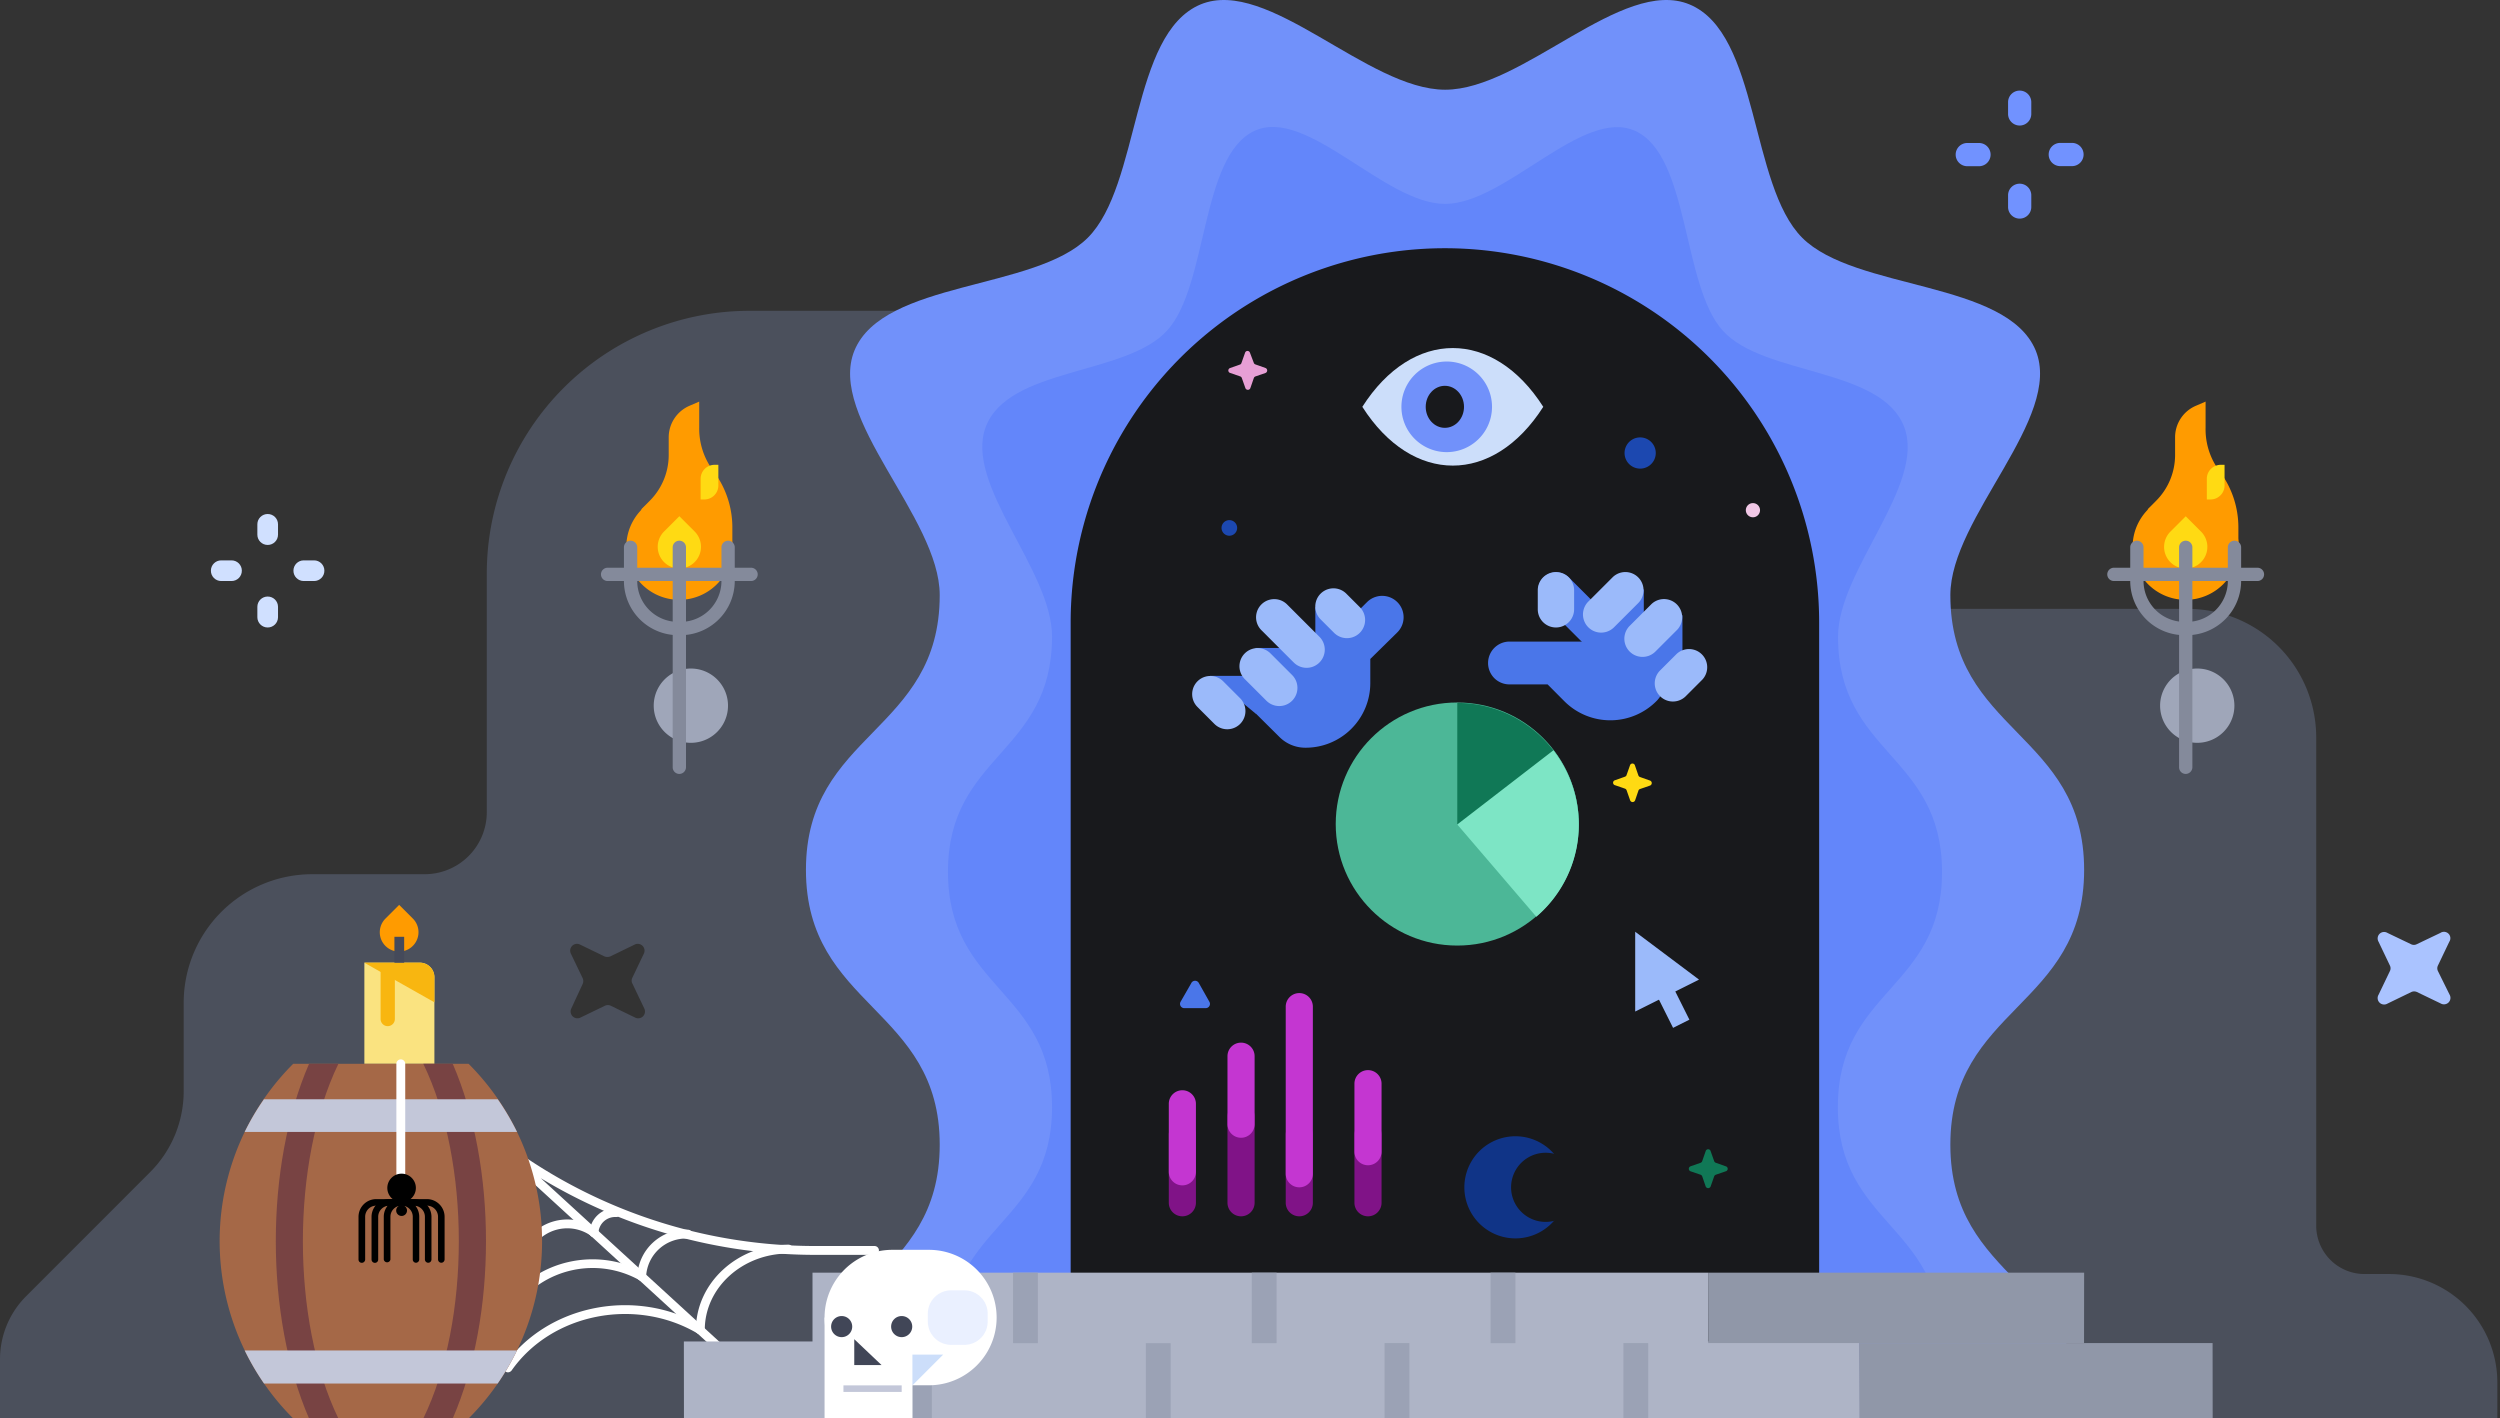 <svg fill="none" height="160" width="282" xmlns="http://www.w3.org/2000/svg" xmlns:xlink="http://www.w3.org/1999/xlink"><rect width="100%" height="100%" fill="#333333" stroke="none"/><clipPath id="a"><path d="m0 0h281.7v160h-281.7z"/></clipPath><g clip-path="url(#a)"><path d="m269.48 143.71h-2.78a5.451 5.451 0 0 1 -5.43-5.43v-55.13a14.51 14.51 0 0 0 -14.47-14.47h-88.87v-33.62h-73.39a29.64 29.64 0 0 0 -29.63 29.64v26.91a7 7 0 0 1 -7 7h-12.71a14.508 14.508 0 0 0 -14.48 14.47v10a12.916 12.916 0 0 1 -3.8 9.15l-13.92 13.93a10.062 10.062 0 0 0 -3 7.14v6.7h281.7v-4.08a12.229 12.229 0 0 0 -12.22-12.21zm-198.12-32.71 1.34 2.81a.768.768 0 0 1 -1 1l-2.8-1.36a.777.777 0 0 0 -.67 0l-2.81 1.36a.77.77 0 0 1 -1-1l1.3-2.81a.793.793 0 0 0 0-.67l-1.35-2.81a.773.773 0 0 1 .56-1.039.77.77 0 0 1 .44.039l2.81 1.36a.874.874 0 0 0 .67 0l2.8-1.36a.77.77 0 0 1 1 1l-1.34 2.81a.717.717 0 0 0 .05.67z" fill="#aec7ff" opacity=".2"/><path d="m60.21 140.17a.502.502 0 0 1 -.34-.13.493.493 0 0 1 -.109-.54.482.482 0 0 1 .109-.16 5.66 5.66 0 0 1 7.48-.68.51.51 0 0 1 .1.7.501.501 0 0 1 -.7.1 4.652 4.652 0 0 0 -6.14.55.497.497 0 0 1 -.4.16zm-2.55 7.59a.467.467 0 0 1 -.27-.09.501.501 0 0 1 -.14-.69c3.21-4.83 10.11-6.38 15.38-3.44a.5.5 0 0 1 .19.68.488.488 0 0 1 -.495.253.488.488 0 0 1 -.185-.063 10.809 10.809 0 0 0 -14.06 3.12.491.491 0 0 1 -.18.171.492.492 0 0 1 -.24.059zm-.35 7.04a.498.498 0 0 1 -.41-.79c4.82-6.86 14.83-8.85 22.32-4.44a.499.499 0 0 1 .17.68.495.495 0 0 1 -.68.18c-7-4.15-16.47-2.29-21 4.16a.536.536 0 0 1 -.4.21z" fill="#fff"/><path d="m229.13 11.53a1.31 1.31 0 1 0 -2.62 0v1.32a1.31 1.31 0 0 0 2.62 0zm0 10.5a1.31 1.31 0 1 0 -2.62 0v1.32a1.31 1.31 0 0 0 2.62 0zm4.59-3.29a1.31 1.31 0 1 0 0-2.62h-1.32a1.31 1.31 0 0 0 0 2.62zm-10.49.01a1.31 1.31 0 1 0 0-2.62h-1.32a1.31 1.31 0 0 0 0 2.62z" fill="#7192ff"/><path d="m269.58 109.54-1.28 2.67a.727.727 0 0 0 .112.887.734.734 0 0 0 .888.113l2.7-1.31a.76.76 0 0 1 .63 0l2.68 1.29a.734.734 0 0 0 .888-.113.73.73 0 0 0 .112-.887l-1.31-2.65a.705.705 0 0 1 0-.63l1.28-2.68a.721.721 0 0 0 -1-1l-2.68 1.28a.704.704 0 0 1 -.63 0l-2.67-1.28a.727.727 0 0 0 -1.096.536.732.732 0 0 0 .096.464l1.28 2.68a.7.7 0 0 1 0 .63z" fill="#aac3ff"/><path d="m30.2 57.98h-.01c-.64 0-1.16.52-1.16 1.16v1.17c0 .64.52 1.16 1.16 1.16h.01c.64 0 1.16-.52 1.16-1.16v-1.17c0-.64-.52-1.16-1.16-1.16zm0 9.31h-.01c-.64 0-1.16.52-1.16 1.16v1.17c0 .64.52 1.16 1.16 1.16h.01c.64 0 1.16-.52 1.16-1.16v-1.17c0-.64-.52-1.16-1.16-1.16zm6.39-2.91v-.01c0-.64-.52-1.16-1.16-1.16h-1.17c-.64 0-1.16.52-1.16 1.16v.01c0 .64.52 1.16 1.16 1.16h1.17c.64 0 1.16-.52 1.16-1.16zm-9.31 0v-.01c0-.64-.52-1.16-1.16-1.16h-1.17c-.64 0-1.16.52-1.16 1.16v.01c0 .64.52 1.16 1.16 1.16h1.17c.64 0 1.16-.52 1.16-1.16z" fill="#d0e0ff"/><path d="m220 129.12c0 15.46 15 15.5 15.09 30.88h-144.21c.12-15.39 15.12-15.43 15.12-30.88s-15.09-15.5-15.09-31 15.09-15.49 15.09-30.99c0-8.76-12.76-20-9.61-27.61 3.28-7.88 20.36-6.76 26.31-12.7s4.82-23 12.72-26.32c7.6-3.15 18.84 9.62 27.59 9.62s19.99-12.77 27.57-9.62c7.9 3.28 6.77 20.37 12.71 26.32s23.05 4.82 26.33 12.7c3.14 7.62-9.62 18.85-9.62 27.61 0 15.5 15.09 15.5 15.09 31s-15.09 15.49-15.09 30.99z" fill="#7191fa"/><path d="m207.31 124.88c0 13.24 11.66 13.27 11.73 26.44h-112.11c.06-13.18 11.74-13.21 11.74-26.44s-11.74-13.28-11.74-26.54 11.74-13.27 11.74-26.54c0-7.5-9.93-17.12-7.48-23.64 2.55-6.75 15.83-5.79 20.46-10.87s3.74-19.73 9.88-22.54c5.91-2.7 14.65 8.25 21.47 8.25s15.55-10.93 21.46-8.23c6.14 2.81 5.26 17.44 9.88 22.54s17.91 4.12 20.46 10.87c2.45 6.52-7.47 16.14-7.47 23.64 0 13.27 11.73 13.27 11.73 26.54s-11.75 13.24-11.75 26.52z" fill="#6386fa"/><path d="m163 28a42.22 42.22 0 0 1 42.2 42.23v89.77h-84.43v-89.77a42.222 42.222 0 0 1 42.23-42.23z" fill="#18191c"/><path d="m78.87 48.23v-2.93l-1.09.47a3.88 3.88 0 0 0 -2.35 3.55v2a7.311 7.311 0 0 1 -2.14 5.17l-.93.94v4.23h10.25v-2.17a10.52 10.52 0 0 0 -2.07-6.26l-.1-.14a7.93 7.93 0 0 1 -1.57-4.86z" fill="#ff9b00"/><path d="m76.63 67.66a5.98 5.98 0 1 0 0-11.96 5.98 5.98 0 0 0 0 11.96z" fill="#ff9b00"/><path d="m79.44 56.34h-.41v-2.33a1.58 1.58 0 0 1 1.58-1.58h.42v2.34a1.578 1.578 0 0 1 -1.59 1.57zm-2.809 1.889 1.726 1.725a2.44 2.44 0 1 1 -3.451 0z" fill="#ffda13"/><path d="m76.77 71.65h-.28a6.12 6.12 0 0 1 -6.11-6.11v-3.8a.75.75 0 0 1 1.5 0v3.8a4.61 4.61 0 0 0 4.61 4.61h.28a4.62 4.62 0 0 0 4.61-4.61v-3.8a.75.75 0 0 1 1.5 0v3.8a6.12 6.12 0 0 1 -6.11 6.11z" fill="#848a9b"/><path d="m84.72 65.54h-16.18a.75.75 0 0 1 0-1.5h16.18a.75.75 0 0 1 0 1.5z" fill="#848a9b"/><path d="m77.93 83.79a4.19 4.19 0 1 0 0-8.38 4.19 4.19 0 0 0 0 8.38z" fill="#9fa6b9"/><path d="m76.63 87.3a.75.75 0 0 1 -.75-.75v-24.81a.75.75 0 0 1 1.5 0v24.81a.76.76 0 0 1 -.75.75z" fill="#848a9b"/><path d="m248.79 48.23v-2.93l-1.09.47a3.86 3.86 0 0 0 -2.35 3.55v2a7.319 7.319 0 0 1 -2.14 5.17l-.93.94v4.23h10.21v-2.17a10.517 10.517 0 0 0 -2.07-6.26l-.1-.14a7.869 7.869 0 0 1 -1.53-4.86z" fill="#ff9b00"/><path d="m246.54 67.66a5.98 5.98 0 1 0 0-11.96 5.98 5.98 0 0 0 0 11.96z" fill="#ff9b00"/><path d="m249.35 56.34h-.42v-2.33a1.577 1.577 0 0 1 1.58-1.58h.42v2.34a1.581 1.581 0 0 1 -1.58 1.57zm-2.807 1.89 1.725 1.726a2.429 2.429 0 0 1 .722 1.727 2.428 2.428 0 0 1 -.715 1.73 2.438 2.438 0 0 1 -4.165-1.725c0-.647.257-1.268.715-1.725l1.725-1.725z" fill="#ffda13"/><path d="m246.68 71.65h-.27a6.122 6.122 0 0 1 -6.12-6.11v-3.8a.749.749 0 1 1 1.5 0v3.8a4.622 4.622 0 0 0 4.62 4.61h.27a4.618 4.618 0 0 0 4.62-4.61v-3.8a.749.749 0 1 1 1.5 0v3.8a6.123 6.123 0 0 1 -6.12 6.11z" fill="#848a9b"/><path d="m254.64 65.54h-16.19a.748.748 0 0 1 -.75-.75.749.749 0 0 1 .75-.75h16.19a.748.748 0 0 1 .75.75.749.749 0 0 1 -.75.75z" fill="#848a9b"/><path d="m247.85 83.79a4.19 4.19 0 1 0 0-8.38 4.19 4.19 0 0 0 0 8.38z" fill="#9fa6b9"/><path d="m246.55 87.3a.748.748 0 0 1 -.75-.75v-24.81a.749.749 0 1 1 1.5 0v24.81a.762.762 0 0 1 -.75.75z" fill="#848a9b"/><path d="m135.2 154.74a.86.86 0 1 0 0-1.72.86.86 0 0 0 0 1.72z" fill="#1c48b0"/><path d="m89.33 160a.471.471 0 0 1 -.33-.13l-34.75-31.82a.502.502 0 0 1 .304-.859.5.5 0 0 1 .356.109 58.435 58.435 0 0 0 37.09 13.25h6.64a.498.498 0 0 1 .354.853.5.5 0 0 1 -.354.147h-6.64a60.012 60.012 0 0 1 -31-8.65l28.64 26.23a.492.492 0 0 1 .148.355.499.499 0 0 1 -.148.355.523.523 0 0 1 -.31.16z" fill="#fff"/><path d="m67 139.56a.5.5 0 0 1 -.5-.5 2.9 2.9 0 0 1 3-2.78.499.499 0 1 1 0 1 1.898 1.898 0 0 0 -2 1.78.5.5 0 0 1 -.5.5zm5.38 4.92a.513.513 0 0 1 -.5-.5 5.509 5.509 0 0 1 5.71-5.27.503.503 0 0 1 .5.5.498.498 0 0 1 -.5.5 4.513 4.513 0 0 0 -4.71 4.29.502.502 0 0 1 -.5.48zm6.62 6.02a.5.5 0 0 1 -.5-.5c0-5.29 4.68-9.6 10.44-9.6a.508.508 0 0 1 .5.5.497.497 0 0 1 -.5.5c-5.2 0-9.44 3.86-9.44 8.6a.497.497 0 0 1 -.5.5z" fill="#fff"/><path d="m153.67 45.89c5.64 8.84 14.77 8.84 20.41 0-5.64-8.84-14.77-8.84-20.41 0z" fill="#ccdefa"/><path d="m163.19 51a5.11 5.11 0 1 0 0-10.22 5.11 5.11 0 0 0 0 10.22z" fill="#7191fa"/><path d="m162.98 48.26c1.193 0 2.16-1.061 2.16-2.37s-.967-2.37-2.16-2.37-2.16 1.061-2.16 2.37.967 2.37 2.16 2.37z" fill="#18191c"/><path d="m185.01 52.86a1.76 1.76 0 1 0 0-3.52 1.76 1.76 0 0 0 0 3.52zm-46.34 7.57a.88.88 0 1 0 0-1.76.88.88 0 0 0 0 1.76z" fill="#1c48b0"/><path d="m170.94 139.69a5.76 5.76 0 1 0 0-11.52 5.76 5.76 0 0 0 0 11.52z" fill="#103487"/><path d="m174.35 137.83a3.9 3.9 0 1 0 0-7.8 3.9 3.9 0 0 0 0 7.8z" fill="#18191c"/><path d="m191.83 131.16-1.14.4a.3.3 0 0 0 0 .56l1.14.39a.316.316 0 0 1 .18.18l.39 1.14a.3.3 0 0 0 .56 0l.4-1.14a.316.316 0 0 1 .18-.18l1.13-.39a.29.29 0 0 0 0-.56l-1.13-.4a.319.319 0 0 1 -.18-.18l-.4-1.13a.285.285 0 0 0 -.104-.155.286.286 0 0 0 -.352 0 .29.29 0 0 0 -.104.155l-.4 1.15a.317.317 0 0 1 -.17.16z" fill="#107856"/><path d="m183.3 87.61-1.13.4a.29.29 0 0 0 0 .56l1.13.39a.32.32 0 0 1 .18.18l.4 1.14a.3.3 0 0 0 .56 0l.39-1.14a.311.311 0 0 1 .17-.14l1.13-.39a.302.302 0 0 0 0-.56l-1.13-.4a.31.31 0 0 1 -.19-.18l-.39-1.13a.29.29 0 0 0 -.56 0l-.4 1.13a.32.32 0 0 1 -.16.14z" fill="#ffda13"/><path d="m134.36 110.93-1.19 2.07a.483.483 0 0 0 .179.657.482.482 0 0 0 .241.063h2.41a.488.488 0 0 0 .419-.238.479.479 0 0 0 .001-.482l-1.19-2.11a.479.479 0 0 0 -.87.04z" fill="#4a76e9"/><path d="m164.38 106.66c7.572 0 13.71-6.138 13.71-13.71s-6.138-13.71-13.71-13.71-13.71 6.138-13.71 13.71 6.138 13.71 13.71 13.71z" fill="#4cb797"/><path d="m164.38 93 13.69-.71a13.767 13.767 0 0 0 -13.69-13z" fill="#107856"/><path d="m164.38 93 8.92 10.41a13.687 13.687 0 0 0 1.93-18.78z" fill="#7de5c5"/><path d="m157.62 71.33-3.05 3v2.7a7.29 7.29 0 0 1 -7.45 7.31 4.131 4.131 0 0 1 -2.82-1.23l-2.68-2.66 12.58-12.53a2.42 2.42 0 0 1 3.943.782 2.415 2.415 0 0 1 0 1.846 2.406 2.406 0 0 1 -.523.782z" fill="#4a76e9"/><path d="m136.5 76.24h6.41l2.1 2.1-3.38 2.15z" fill="#4a76e9"/><path d="m137.976 76.85a2.05 2.05 0 1 0 -2.899 2.9l1.909 1.91a2.05 2.05 0 1 0 2.899-2.9z" fill="#9bbafa"/><path d="m151.84 68.5h-3.47v4.4h3.47z" fill="#4a76e9"/><path d="m151.864 66.964a2.05 2.05 0 1 0 -2.899 2.9l1.52 1.52a2.05 2.05 0 1 0 2.899-2.9z" fill="#9bbafa"/><path d="m148 73.09h-6.37v4.02h6.37z" fill="#4a76e9"/><path d="m143.283 73.676a2.051 2.051 0 0 0 -2.9 2.9l2.468 2.467a2.05 2.05 0 1 0 2.899-2.9zm1.901-5.494a2.05 2.05 0 1 0 -2.899 2.9l3.649 3.648a2.05 2.05 0 1 0 2.899-2.9z" fill="#9bbafa"/><path d="m170.27 77.2h4.3l1.9 1.91a7.33 7.33 0 0 0 10.45-.1 4.128 4.128 0 0 0 1.08-2.86v-3.78h-17.73a2.42 2.42 0 0 0 -1.711 4.127 2.412 2.412 0 0 0 1.711.703z" fill="#4a76e9"/><path d="m176.967 65.13a2.051 2.051 0 0 0 -2.9 2.9l6.435 6.434a2.05 2.05 0 1 0 2.899-2.899l-6.434-6.434zm12.813 4.25v5.98h-5.62v-2.12z" fill="#4a76e9"/><path d="m185.42 66.49h-4.73v9.11h4.73z" fill="#4a76e9"/><path d="m187.217 75.67a2.051 2.051 0 0 0 2.9 2.899l1.909-1.91a2.051 2.051 0 0 0 -2.899-2.898zm-3.389-5.072a2.05 2.05 0 1 0 2.899 2.9l2.468-2.469a2.051 2.051 0 0 0 -2.899-2.899zm-4.705-2.701a2.051 2.051 0 0 0 2.899 2.9l2.808-2.808a2.051 2.051 0 0 0 -2.9-2.899zm-5.663.833a2.05 2.05 0 0 0 4.1 0v-2.15a2.05 2.05 0 0 0 -4.1 0z" fill="#9bbafa"/><path d="m134.9 128a1.53 1.53 0 1 0 -3.06 0v7.67a1.53 1.53 0 1 0 3.06 0zm6.62-2.06a1.53 1.53 0 1 0 -3.06 0v9.73a1.53 1.53 0 1 0 3.06 0zm6.57 2.06a1.53 1.53 0 1 0 -3.06 0v7.67a1.53 1.53 0 1 0 3.06 0zm7.75 0a1.53 1.53 0 1 0 -3.06 0v7.67a1.53 1.53 0 1 0 3.06 0z" fill="#801387"/><path d="m155.84 122.24a1.53 1.53 0 1 0 -3.06 0v7.67a1.53 1.53 0 1 0 3.06 0zm-20.94 2.27a1.53 1.53 0 1 0 -3.06 0v7.67a1.53 1.53 0 1 0 3.06 0zm6.62-5.37a1.53 1.53 0 1 0 -3.06 0v7.67a1.53 1.53 0 1 0 3.06 0zm6.57-5.59a1.53 1.53 0 1 0 -3.06 0v18.85a1.53 1.53 0 1 0 3.06 0z" fill="#c436d1"/><path d="m184.45 105.1v9l7.2-3.6z" fill="#9bbafa"/><path d="m188.311 110.514-1.842.921 2.254 4.508 1.842-.922z" fill="#9bbafa"/><path d="m41.09 108.59h6.27a1.638 1.638 0 0 1 1.64 1.63v9.78h-7.9v-11.41z" fill="#fae380"/><path d="m47.36 108.59h-6.27l7.91 4.47v-2.84a1.64 1.64 0 0 0 -1.64-1.63z" fill="#f8b610"/><path d="m44.54 109.63c0-.448-.36-.81-.805-.81a.807.807 0 0 0 -.805.81v5.31c0 .447.36.81.805.81a.808.808 0 0 0 .805-.81z" fill="#f8b610"/><path d="m45.062 102.106 1.506 1.506a2.18 2.18 0 0 1 0 3.083 2.183 2.183 0 0 1 -2.38.48 2.18 2.18 0 0 1 -.71-3.556l1.548-1.549z" fill="#ff9b00"/><path d="m45.59 105.67h-1.1v2.92h1.1z" fill="#454a5a"/><path d="m52.86 120h-19.79a28.26 28.26 0 0 0 0 40h19.79a28.276 28.276 0 0 0 6.133-30.824 28.276 28.276 0 0 0 -6.133-9.176z" fill="#a56847"/><path d="m51.07 160c5-11.53 5-28.46 0-40h-16.21c-5 11.53-5 28.46 0 40h3.31c-5.34-11-5.34-28.95 0-40h9.58c5.34 11 5.34 29 0 40z" fill="#784343"/><path d="m27.6 127.68h30.72a28.038 28.038 0 0 0 -2.17-3.68h-26.38a28.038 28.038 0 0 0 -2.17 3.68zm2.18 28.38h26.36a29.283 29.283 0 0 0 2.18-3.73h-30.72a29.27 29.27 0 0 0 2.18 3.73z" fill="#c3c7d9"/><path d="m45.21 134.72a.503.503 0 0 1 -.5-.5v-14.22a.5.5 0 1 1 1 0v14.21a.495.495 0 0 1 -.143.36.496.496 0 0 1 -.357.15z" fill="#fff"/><g fill="#000"><path d="m46.93 142.44a.371.371 0 0 1 -.37-.37v-4.82a1.26 1.26 0 1 0 -2.52 0v4.82a.378.378 0 0 1 -.375.319.379.379 0 0 1 -.375-.319v-4.82a2 2 0 0 1 4 0v4.82a.381.381 0 0 1 -.36.37z"/><path d="m48.31 142.44a.38.38 0 0 1 -.38-.37v-4.82a1.249 1.249 0 0 0 -1.25-1.25h-2.76a1.261 1.261 0 0 0 -1.26 1.26v4.82a.368.368 0 0 1 -.37.37.38.38 0 0 1 -.38-.37v-4.82a1.998 1.998 0 0 1 2-2h2.76a1.996 1.996 0 0 1 2 2v4.82a.372.372 0 0 1 -.36.36z"/><path d="m49.79 142.44a.381.381 0 0 1 -.38-.37v-4.82a1.25 1.25 0 0 0 -1.26-1.25h-5.71a1.24 1.24 0 0 0 -.887.369 1.254 1.254 0 0 0 -.363.891v4.82a.38.38 0 0 1 -.642.261.368.368 0 0 1 -.108-.261v-4.82a1.999 1.999 0 0 1 2-2h5.71a1.996 1.996 0 0 1 2 2v4.82a.38.38 0 0 1 -.36.36z"/><path d="m45.3 135.61a1.61 1.61 0 1 0 0-3.22 1.61 1.61 0 0 0 0 3.22zm0 1.55a.61.61 0 1 0 0-1.22.61.61 0 0 0 0 1.22z"/></g><path d="m249.58 151.5h-39.88v8.5h39.89z" fill="#9097a8"/><path d="m209.69 151.32h-132.55l.01 8.68h132.59z" fill="#aeb4c6"/><path d="m235.08 151.5h-42.4v-7.94h42.41z" fill="#9097a8"/><path d="m192.66 151.5h-101.01v-7.94h101.03z" fill="#aeb4c6"/><path d="m185.92 160v-8.5h-2.8v8.5zm-26.94 0v-8.5h-2.8v8.5zm-26.93.01v-8.5h-2.8v8.5zm-26.94 0v-8.5h-2.8v8.5zm65.83-8.5v-7.95h-2.8v7.95zm-26.94 0v-7.95h-2.8v7.95zm-26.93 0v-7.95h-2.8v7.95z" fill="#9ba2b5"/><path d="m139.9 41.11-1.13.4a.29.29 0 0 0 0 .56l1.13.39a.292.292 0 0 1 .18.19l.4 1.13a.3.3 0 0 0 .56 0l.39-1.13a.302.302 0 0 1 .19-.19l1.13-.39a.302.302 0 0 0 0-.56l-1.13-.4a.29.29 0 0 1 -.19-.18l-.43-1.13a.291.291 0 0 0 -.456-.155.291.291 0 0 0 -.104.155l-.4 1.13a.275.275 0 0 1 -.14.18z" fill="#e79fd5"/><path d="m197.73 58.35a.8.8 0 1 0 0-1.6.8.8 0 0 0 0 1.6z" fill="#f1c8e6"/><path d="m100.65 156.26h4.13a7.64 7.64 0 0 0 0-15.28h-4.13a7.64 7.64 0 1 0 0 15.28z" fill="#fff"/><path d="m111.41 149.07v-.89a2.63 2.63 0 0 0 -2.63-2.63h-1.49a2.63 2.63 0 0 0 -2.63 2.63v.89a2.63 2.63 0 0 0 2.63 2.63h1.49a2.63 2.63 0 0 0 2.63-2.63z" fill="#aec7ff" opacity=".25"/><path d="m93.01 160h9.92v-11.38h-9.92z" fill="#fff"/><path d="m94.94 150.83a1.19 1.19 0 1 0 0-2.38 1.19 1.19 0 0 0 0 2.38zm6.77 0a1.19 1.19 0 1 0 0-2.38 1.19 1.19 0 0 0 0 2.38zm-5.35.23 3.08 2.92h-3.08z" fill="#414657"/><path d="m102.92 156.27 3.47-3.47h-3.47z" fill="#ccdefa"/><path d="m95.14 157.01h6.57v-.74h-6.57z" fill="#c3c7d9"/></g></svg>